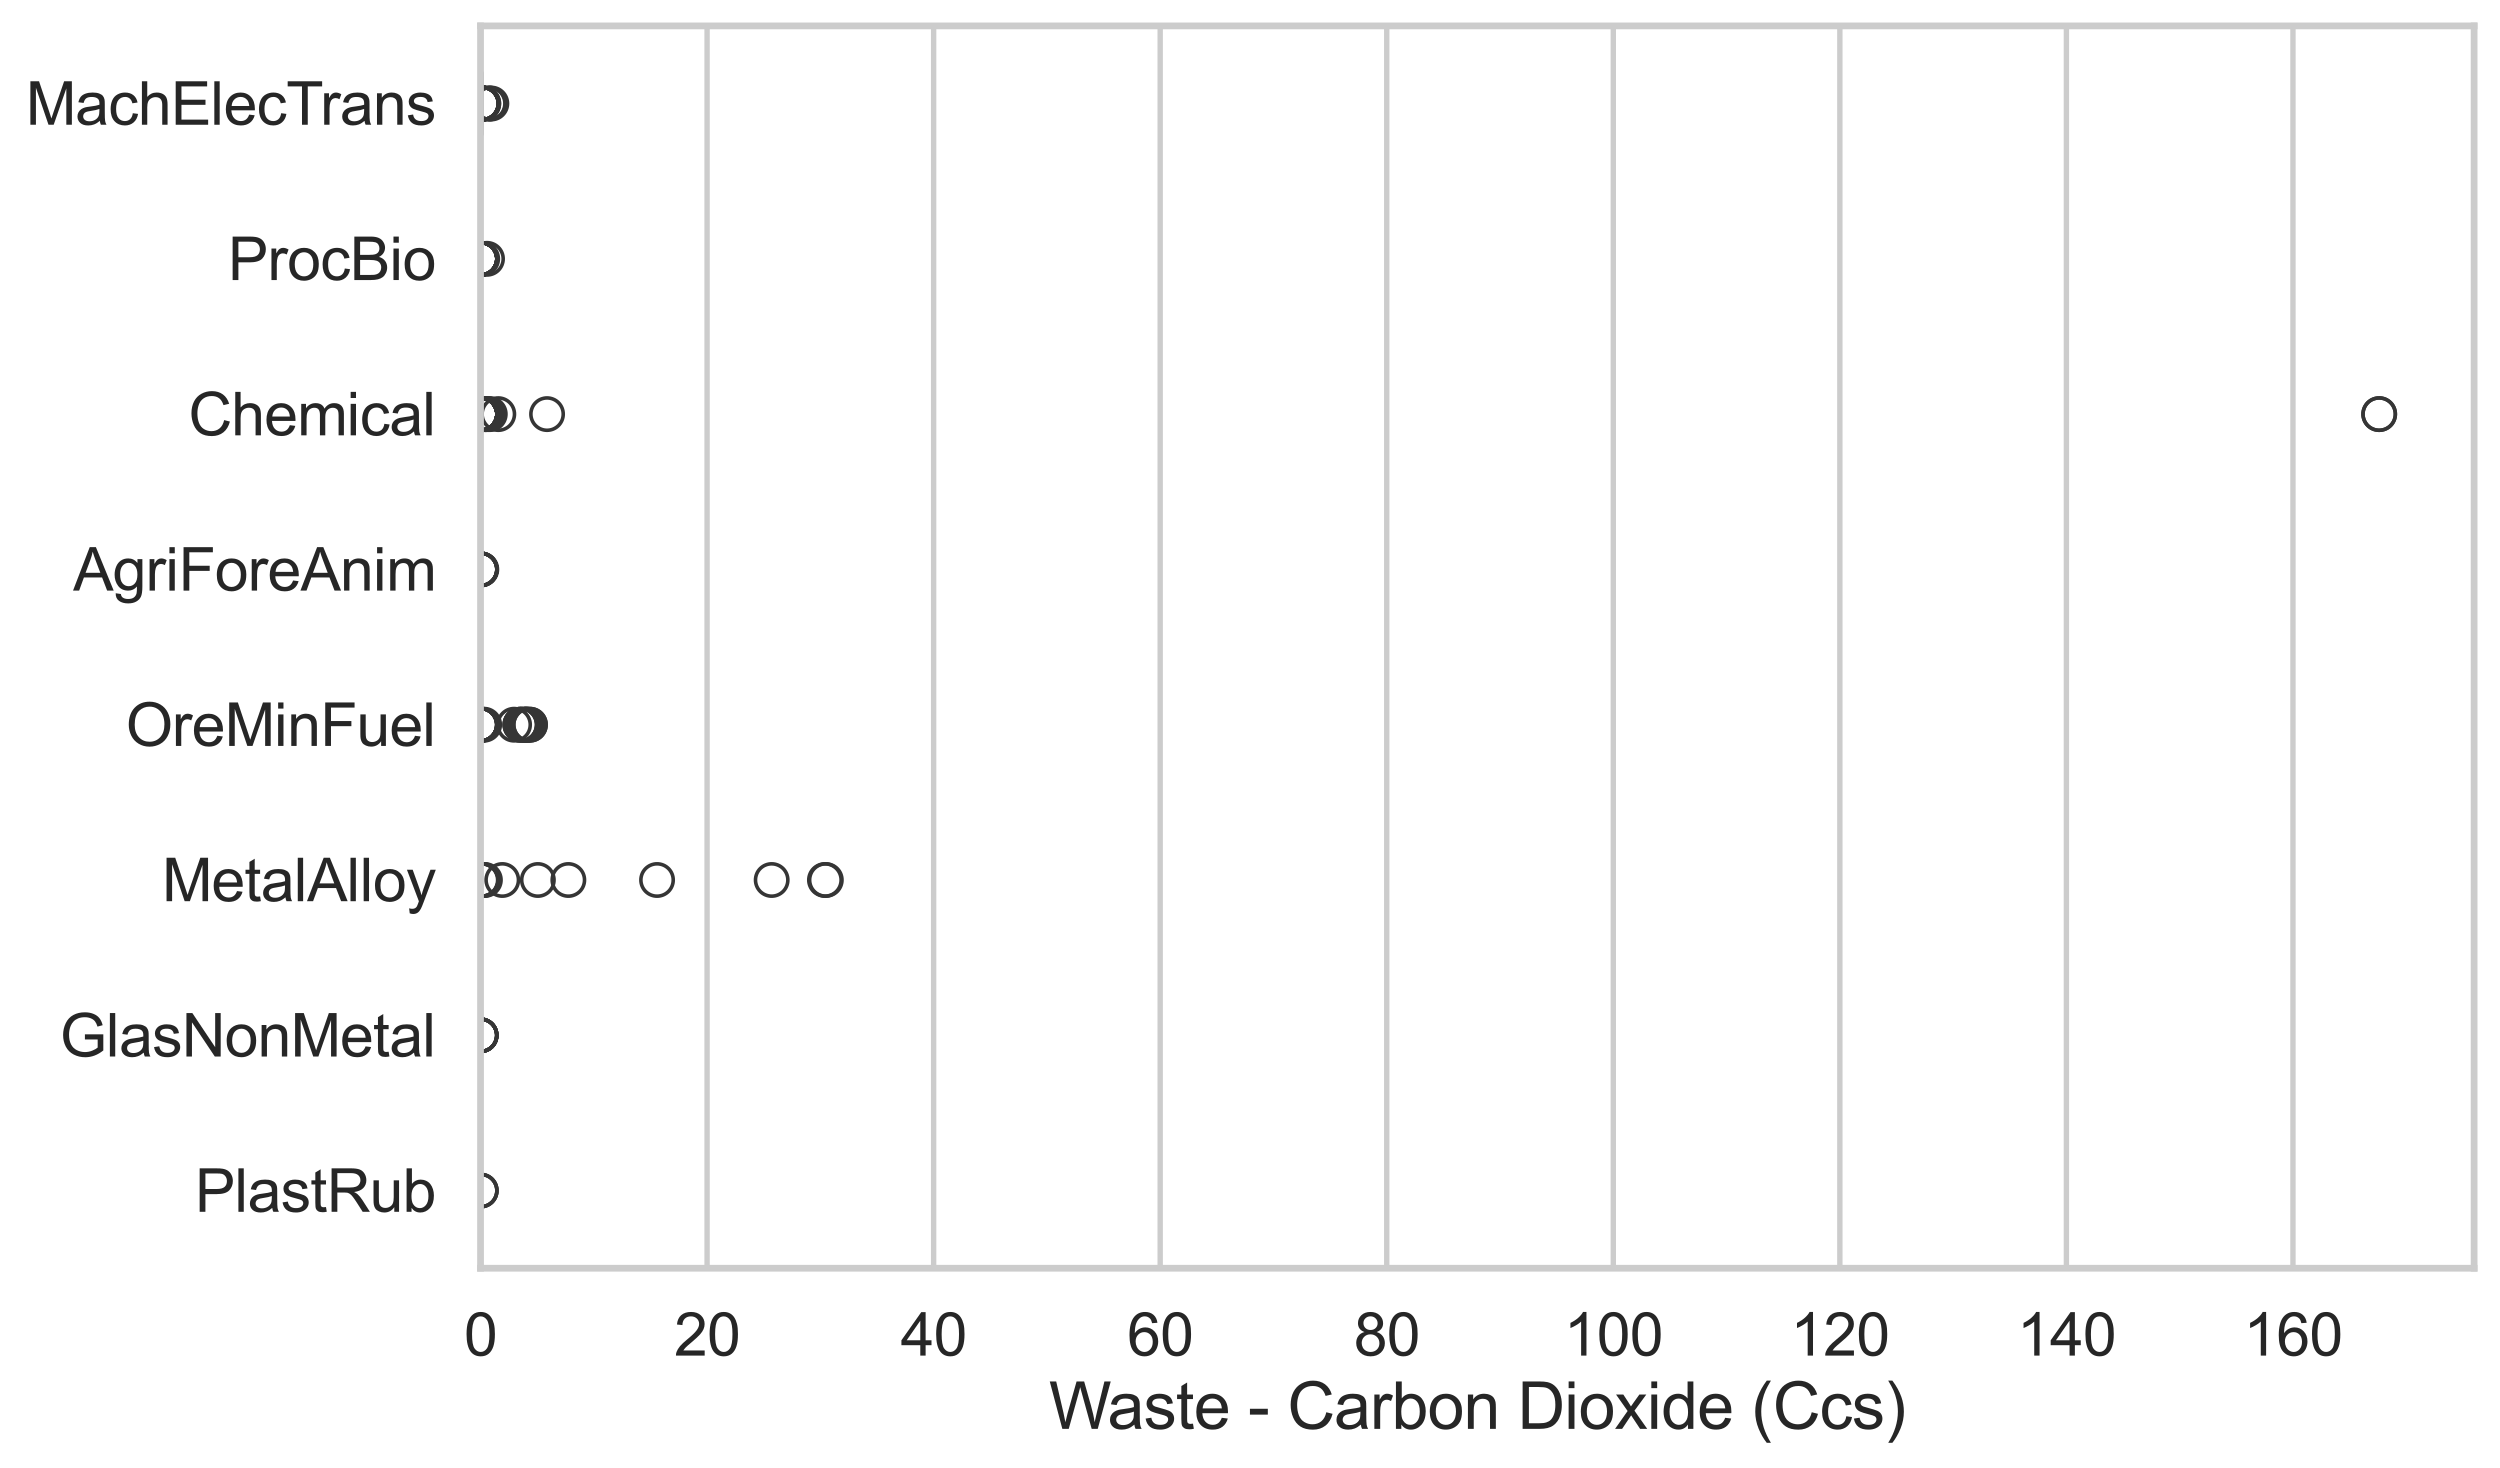 <?xml version="1.0" encoding="utf-8" standalone="no"?>
<!DOCTYPE svg PUBLIC "-//W3C//DTD SVG 1.1//EN"
  "http://www.w3.org/Graphics/SVG/1.1/DTD/svg11.dtd">
<svg xmlns:xlink="http://www.w3.org/1999/xlink" width="695.577pt" height="408.542pt" viewBox="0 0 695.577 408.542" xmlns="http://www.w3.org/2000/svg" version="1.1">
 <defs>
  <style type="text/css">*{stroke-linejoin: round; stroke-linecap: butt}</style>
 </defs>
 <g id="figure_1">
  <g id="patch_1">
   <path d="M 0 408.542 
L 695.577 408.542 
L 695.577 0 
L 0 0 
z
" style="fill: #ffffff"/>
  </g>
  <g id="axes_1">
   <g id="patch_2">
    <path d="M 133.697 352.86 
L 688.377 352.86 
L 688.377 7.2 
L 133.697 7.2 
z
" style="fill: #ffffff"/>
   </g>
   <g id="matplotlib.axis_1">
    <g id="xtick_1">
     <g id="line2d_1">
      <path d="M 133.697 352.86 
L 133.697 7.2 
" clip-path="url(#pda3975cb36)" style="fill: none; stroke: #cccccc; stroke-width: 1.5; stroke-linecap: round"/>
     </g>
     <g id="text_1">
      <!-- 0 -->
      <g style="fill: #262626" transform="translate(129.109 377.17) scale(0.165 -0.165)">
       <defs>
        <path id="ArialMT-30" d="M 266 2259 
Q 266 3072 433 3567 
Q 600 4063 929 4331 
Q 1259 4600 1759 4600 
Q 2128 4600 2406 4451 
Q 2684 4303 2865 4023 
Q 3047 3744 3150 3342 
Q 3253 2941 3253 2259 
Q 3253 1453 3087 958 
Q 2922 463 2592 192 
Q 2263 -78 1759 -78 
Q 1097 -78 719 397 
Q 266 969 266 2259 
z
M 844 2259 
Q 844 1131 1108 757 
Q 1372 384 1759 384 
Q 2147 384 2411 759 
Q 2675 1134 2675 2259 
Q 2675 3391 2411 3762 
Q 2147 4134 1753 4134 
Q 1366 4134 1134 3806 
Q 844 3388 844 2259 
z
" transform="scale(0.016)"/>
       </defs>
       <use xlink:href="#ArialMT-30"/>
      </g>
     </g>
    </g>
    <g id="xtick_2">
     <g id="line2d_2">
      <path d="M 196.731 352.86 
L 196.731 7.2 
" clip-path="url(#pda3975cb36)" style="fill: none; stroke: #cccccc; stroke-width: 1.5; stroke-linecap: round"/>
     </g>
     <g id="text_2">
      <!-- 20 -->
      <g style="fill: #262626" transform="translate(187.556 377.17) scale(0.165 -0.165)">
       <defs>
        <path id="ArialMT-32" d="M 3222 541 
L 3222 0 
L 194 0 
Q 188 203 259 391 
Q 375 700 629 1000 
Q 884 1300 1366 1694 
Q 2113 2306 2375 2664 
Q 2638 3022 2638 3341 
Q 2638 3675 2398 3904 
Q 2159 4134 1775 4134 
Q 1369 4134 1125 3890 
Q 881 3647 878 3216 
L 300 3275 
Q 359 3922 746 4261 
Q 1134 4600 1788 4600 
Q 2447 4600 2831 4234 
Q 3216 3869 3216 3328 
Q 3216 3053 3103 2787 
Q 2991 2522 2730 2228 
Q 2469 1934 1863 1422 
Q 1356 997 1212 845 
Q 1069 694 975 541 
L 3222 541 
z
" transform="scale(0.016)"/>
       </defs>
       <use xlink:href="#ArialMT-32"/>
       <use xlink:href="#ArialMT-30" transform="translate(55.615 0)"/>
      </g>
     </g>
    </g>
    <g id="xtick_3">
     <g id="line2d_3">
      <path d="M 259.766 352.86 
L 259.766 7.2 
" clip-path="url(#pda3975cb36)" style="fill: none; stroke: #cccccc; stroke-width: 1.5; stroke-linecap: round"/>
     </g>
     <g id="text_3">
      <!-- 40 -->
      <g style="fill: #262626" transform="translate(250.59 377.17) scale(0.165 -0.165)">
       <defs>
        <path id="ArialMT-34" d="M 2069 0 
L 2069 1097 
L 81 1097 
L 81 1613 
L 2172 4581 
L 2631 4581 
L 2631 1613 
L 3250 1613 
L 3250 1097 
L 2631 1097 
L 2631 0 
L 2069 0 
z
M 2069 1613 
L 2069 3678 
L 634 1613 
L 2069 1613 
z
" transform="scale(0.016)"/>
       </defs>
       <use xlink:href="#ArialMT-34"/>
       <use xlink:href="#ArialMT-30" transform="translate(55.615 0)"/>
      </g>
     </g>
    </g>
    <g id="xtick_4">
     <g id="line2d_4">
      <path d="M 322.8 352.86 
L 322.8 7.2 
" clip-path="url(#pda3975cb36)" style="fill: none; stroke: #cccccc; stroke-width: 1.5; stroke-linecap: round"/>
     </g>
     <g id="text_4">
      <!-- 60 -->
      <g style="fill: #262626" transform="translate(313.625 377.17) scale(0.165 -0.165)">
       <defs>
        <path id="ArialMT-36" d="M 3184 3459 
L 2625 3416 
Q 2550 3747 2413 3897 
Q 2184 4138 1850 4138 
Q 1581 4138 1378 3988 
Q 1113 3794 959 3422 
Q 806 3050 800 2363 
Q 1003 2672 1297 2822 
Q 1591 2972 1913 2972 
Q 2475 2972 2870 2558 
Q 3266 2144 3266 1488 
Q 3266 1056 3080 686 
Q 2894 316 2569 119 
Q 2244 -78 1831 -78 
Q 1128 -78 684 439 
Q 241 956 241 2144 
Q 241 3472 731 4075 
Q 1159 4600 1884 4600 
Q 2425 4600 2770 4297 
Q 3116 3994 3184 3459 
z
M 888 1484 
Q 888 1194 1011 928 
Q 1134 663 1356 523 
Q 1578 384 1822 384 
Q 2178 384 2434 671 
Q 2691 959 2691 1453 
Q 2691 1928 2437 2201 
Q 2184 2475 1800 2475 
Q 1419 2475 1153 2201 
Q 888 1928 888 1484 
z
" transform="scale(0.016)"/>
       </defs>
       <use xlink:href="#ArialMT-36"/>
       <use xlink:href="#ArialMT-30" transform="translate(55.615 0)"/>
      </g>
     </g>
    </g>
    <g id="xtick_5">
     <g id="line2d_5">
      <path d="M 385.834 352.86 
L 385.834 7.2 
" clip-path="url(#pda3975cb36)" style="fill: none; stroke: #cccccc; stroke-width: 1.5; stroke-linecap: round"/>
     </g>
     <g id="text_5">
      <!-- 80 -->
      <g style="fill: #262626" transform="translate(376.659 377.17) scale(0.165 -0.165)">
       <defs>
        <path id="ArialMT-38" d="M 1131 2484 
Q 781 2613 612 2850 
Q 444 3088 444 3419 
Q 444 3919 803 4259 
Q 1163 4600 1759 4600 
Q 2359 4600 2725 4251 
Q 3091 3903 3091 3403 
Q 3091 3084 2923 2848 
Q 2756 2613 2416 2484 
Q 2838 2347 3058 2040 
Q 3278 1734 3278 1309 
Q 3278 722 2862 322 
Q 2447 -78 1769 -78 
Q 1091 -78 675 323 
Q 259 725 259 1325 
Q 259 1772 486 2073 
Q 713 2375 1131 2484 
z
M 1019 3438 
Q 1019 3113 1228 2906 
Q 1438 2700 1772 2700 
Q 2097 2700 2305 2904 
Q 2513 3109 2513 3406 
Q 2513 3716 2298 3927 
Q 2084 4138 1766 4138 
Q 1444 4138 1231 3931 
Q 1019 3725 1019 3438 
z
M 838 1322 
Q 838 1081 952 856 
Q 1066 631 1291 507 
Q 1516 384 1775 384 
Q 2178 384 2440 643 
Q 2703 903 2703 1303 
Q 2703 1709 2433 1975 
Q 2163 2241 1756 2241 
Q 1359 2241 1098 1978 
Q 838 1716 838 1322 
z
" transform="scale(0.016)"/>
       </defs>
       <use xlink:href="#ArialMT-38"/>
       <use xlink:href="#ArialMT-30" transform="translate(55.615 0)"/>
      </g>
     </g>
    </g>
    <g id="xtick_6">
     <g id="line2d_6">
      <path d="M 448.869 352.86 
L 448.869 7.2 
" clip-path="url(#pda3975cb36)" style="fill: none; stroke: #cccccc; stroke-width: 1.5; stroke-linecap: round"/>
     </g>
     <g id="text_6">
      <!-- 100 -->
      <g style="fill: #262626" transform="translate(435.105 377.17) scale(0.165 -0.165)">
       <defs>
        <path id="ArialMT-31" d="M 2384 0 
L 1822 0 
L 1822 3584 
Q 1619 3391 1289 3197 
Q 959 3003 697 2906 
L 697 3450 
Q 1169 3672 1522 3987 
Q 1875 4303 2022 4600 
L 2384 4600 
L 2384 0 
z
" transform="scale(0.016)"/>
       </defs>
       <use xlink:href="#ArialMT-31"/>
       <use xlink:href="#ArialMT-30" transform="translate(55.615 0)"/>
       <use xlink:href="#ArialMT-30" transform="translate(111.23 0)"/>
      </g>
     </g>
    </g>
    <g id="xtick_7">
     <g id="line2d_7">
      <path d="M 511.903 352.86 
L 511.903 7.2 
" clip-path="url(#pda3975cb36)" style="fill: none; stroke: #cccccc; stroke-width: 1.5; stroke-linecap: round"/>
     </g>
     <g id="text_7">
      <!-- 120 -->
      <g style="fill: #262626" transform="translate(498.14 377.17) scale(0.165 -0.165)">
       <use xlink:href="#ArialMT-31"/>
       <use xlink:href="#ArialMT-32" transform="translate(55.615 0)"/>
       <use xlink:href="#ArialMT-30" transform="translate(111.23 0)"/>
      </g>
     </g>
    </g>
    <g id="xtick_8">
     <g id="line2d_8">
      <path d="M 574.938 352.86 
L 574.938 7.2 
" clip-path="url(#pda3975cb36)" style="fill: none; stroke: #cccccc; stroke-width: 1.5; stroke-linecap: round"/>
     </g>
     <g id="text_8">
      <!-- 140 -->
      <g style="fill: #262626" transform="translate(561.174 377.17) scale(0.165 -0.165)">
       <use xlink:href="#ArialMT-31"/>
       <use xlink:href="#ArialMT-34" transform="translate(55.615 0)"/>
       <use xlink:href="#ArialMT-30" transform="translate(111.23 0)"/>
      </g>
     </g>
    </g>
    <g id="xtick_9">
     <g id="line2d_9">
      <path d="M 637.972 352.86 
L 637.972 7.2 
" clip-path="url(#pda3975cb36)" style="fill: none; stroke: #cccccc; stroke-width: 1.5; stroke-linecap: round"/>
     </g>
     <g id="text_9">
      <!-- 160 -->
      <g style="fill: #262626" transform="translate(624.209 377.17) scale(0.165 -0.165)">
       <use xlink:href="#ArialMT-31"/>
       <use xlink:href="#ArialMT-36" transform="translate(55.615 0)"/>
       <use xlink:href="#ArialMT-30" transform="translate(111.23 0)"/>
      </g>
     </g>
    </g>
    <g id="text_10">
     <!-- Waste - Carbon Dioxide (Ccs) -->
     <g style="fill: #262626" transform="translate(291.849 397.553) scale(0.18 -0.18)">
      <defs>
       <path id="ArialMT-57" d="M 1294 0 
L 78 4581 
L 700 4581 
L 1397 1578 
Q 1509 1106 1591 641 
Q 1766 1375 1797 1488 
L 2669 4581 
L 3400 4581 
L 4056 2263 
Q 4303 1400 4413 641 
Q 4500 1075 4641 1638 
L 5359 4581 
L 5969 4581 
L 4713 0 
L 4128 0 
L 3163 3491 
Q 3041 3928 3019 4028 
Q 2947 3713 2884 3491 
L 1913 0 
L 1294 0 
z
" transform="scale(0.016)"/>
       <path id="ArialMT-61" d="M 2588 409 
Q 2275 144 1986 34 
Q 1697 -75 1366 -75 
Q 819 -75 525 192 
Q 231 459 231 875 
Q 231 1119 342 1320 
Q 453 1522 633 1644 
Q 813 1766 1038 1828 
Q 1203 1872 1538 1913 
Q 2219 1994 2541 2106 
Q 2544 2222 2544 2253 
Q 2544 2597 2384 2738 
Q 2169 2928 1744 2928 
Q 1347 2928 1158 2789 
Q 969 2650 878 2297 
L 328 2372 
Q 403 2725 575 2942 
Q 747 3159 1072 3276 
Q 1397 3394 1825 3394 
Q 2250 3394 2515 3294 
Q 2781 3194 2906 3042 
Q 3031 2891 3081 2659 
Q 3109 2516 3109 2141 
L 3109 1391 
Q 3109 606 3145 398 
Q 3181 191 3288 0 
L 2700 0 
Q 2613 175 2588 409 
z
M 2541 1666 
Q 2234 1541 1622 1453 
Q 1275 1403 1131 1340 
Q 988 1278 909 1158 
Q 831 1038 831 891 
Q 831 666 1001 516 
Q 1172 366 1500 366 
Q 1825 366 2078 508 
Q 2331 650 2450 897 
Q 2541 1088 2541 1459 
L 2541 1666 
z
" transform="scale(0.016)"/>
       <path id="ArialMT-73" d="M 197 991 
L 753 1078 
Q 800 744 1014 566 
Q 1228 388 1613 388 
Q 2000 388 2187 545 
Q 2375 703 2375 916 
Q 2375 1106 2209 1216 
Q 2094 1291 1634 1406 
Q 1016 1563 777 1677 
Q 538 1791 414 1992 
Q 291 2194 291 2438 
Q 291 2659 392 2848 
Q 494 3038 669 3163 
Q 800 3259 1026 3326 
Q 1253 3394 1513 3394 
Q 1903 3394 2198 3281 
Q 2494 3169 2634 2976 
Q 2775 2784 2828 2463 
L 2278 2388 
Q 2241 2644 2061 2787 
Q 1881 2931 1553 2931 
Q 1166 2931 1000 2803 
Q 834 2675 834 2503 
Q 834 2394 903 2306 
Q 972 2216 1119 2156 
Q 1203 2125 1616 2013 
Q 2213 1853 2448 1751 
Q 2684 1650 2818 1456 
Q 2953 1263 2953 975 
Q 2953 694 2789 445 
Q 2625 197 2315 61 
Q 2006 -75 1616 -75 
Q 969 -75 630 194 
Q 291 463 197 991 
z
" transform="scale(0.016)"/>
       <path id="ArialMT-74" d="M 1650 503 
L 1731 6 
Q 1494 -44 1306 -44 
Q 1000 -44 831 53 
Q 663 150 594 308 
Q 525 466 525 972 
L 525 2881 
L 113 2881 
L 113 3319 
L 525 3319 
L 525 4141 
L 1084 4478 
L 1084 3319 
L 1650 3319 
L 1650 2881 
L 1084 2881 
L 1084 941 
Q 1084 700 1114 631 
Q 1144 563 1211 522 
Q 1278 481 1403 481 
Q 1497 481 1650 503 
z
" transform="scale(0.016)"/>
       <path id="ArialMT-65" d="M 2694 1069 
L 3275 997 
Q 3138 488 2766 206 
Q 2394 -75 1816 -75 
Q 1088 -75 661 373 
Q 234 822 234 1631 
Q 234 2469 665 2931 
Q 1097 3394 1784 3394 
Q 2450 3394 2872 2941 
Q 3294 2488 3294 1666 
Q 3294 1616 3291 1516 
L 816 1516 
Q 847 969 1125 678 
Q 1403 388 1819 388 
Q 2128 388 2347 550 
Q 2566 713 2694 1069 
z
M 847 1978 
L 2700 1978 
Q 2663 2397 2488 2606 
Q 2219 2931 1791 2931 
Q 1403 2931 1139 2672 
Q 875 2413 847 1978 
z
" transform="scale(0.016)"/>
       <path id="ArialMT-20" transform="scale(0.016)"/>
       <path id="ArialMT-2d" d="M 203 1375 
L 203 1941 
L 1931 1941 
L 1931 1375 
L 203 1375 
z
" transform="scale(0.016)"/>
       <path id="ArialMT-43" d="M 3763 1606 
L 4369 1453 
Q 4178 706 3683 314 
Q 3188 -78 2472 -78 
Q 1731 -78 1267 223 
Q 803 525 561 1097 
Q 319 1669 319 2325 
Q 319 3041 592 3573 
Q 866 4106 1370 4382 
Q 1875 4659 2481 4659 
Q 3169 4659 3637 4309 
Q 4106 3959 4291 3325 
L 3694 3184 
Q 3534 3684 3231 3912 
Q 2928 4141 2469 4141 
Q 1941 4141 1586 3887 
Q 1231 3634 1087 3207 
Q 944 2781 944 2328 
Q 944 1744 1114 1308 
Q 1284 872 1643 656 
Q 2003 441 2422 441 
Q 2931 441 3284 734 
Q 3638 1028 3763 1606 
z
" transform="scale(0.016)"/>
       <path id="ArialMT-72" d="M 416 0 
L 416 3319 
L 922 3319 
L 922 2816 
Q 1116 3169 1280 3281 
Q 1444 3394 1641 3394 
Q 1925 3394 2219 3213 
L 2025 2691 
Q 1819 2813 1613 2813 
Q 1428 2813 1281 2702 
Q 1134 2591 1072 2394 
Q 978 2094 978 1738 
L 978 0 
L 416 0 
z
" transform="scale(0.016)"/>
       <path id="ArialMT-62" d="M 941 0 
L 419 0 
L 419 4581 
L 981 4581 
L 981 2947 
Q 1338 3394 1891 3394 
Q 2197 3394 2470 3270 
Q 2744 3147 2920 2923 
Q 3097 2700 3197 2384 
Q 3297 2069 3297 1709 
Q 3297 856 2875 390 
Q 2453 -75 1863 -75 
Q 1275 -75 941 416 
L 941 0 
z
M 934 1684 
Q 934 1088 1097 822 
Q 1363 388 1816 388 
Q 2184 388 2453 708 
Q 2722 1028 2722 1663 
Q 2722 2313 2464 2622 
Q 2206 2931 1841 2931 
Q 1472 2931 1203 2611 
Q 934 2291 934 1684 
z
" transform="scale(0.016)"/>
       <path id="ArialMT-6f" d="M 213 1659 
Q 213 2581 725 3025 
Q 1153 3394 1769 3394 
Q 2453 3394 2887 2945 
Q 3322 2497 3322 1706 
Q 3322 1066 3130 698 
Q 2938 331 2570 128 
Q 2203 -75 1769 -75 
Q 1072 -75 642 372 
Q 213 819 213 1659 
z
M 791 1659 
Q 791 1022 1069 705 
Q 1347 388 1769 388 
Q 2188 388 2466 706 
Q 2744 1025 2744 1678 
Q 2744 2294 2464 2611 
Q 2184 2928 1769 2928 
Q 1347 2928 1069 2612 
Q 791 2297 791 1659 
z
" transform="scale(0.016)"/>
       <path id="ArialMT-6e" d="M 422 0 
L 422 3319 
L 928 3319 
L 928 2847 
Q 1294 3394 1984 3394 
Q 2284 3394 2536 3286 
Q 2788 3178 2913 3003 
Q 3038 2828 3088 2588 
Q 3119 2431 3119 2041 
L 3119 0 
L 2556 0 
L 2556 2019 
Q 2556 2363 2490 2533 
Q 2425 2703 2258 2804 
Q 2091 2906 1866 2906 
Q 1506 2906 1245 2678 
Q 984 2450 984 1813 
L 984 0 
L 422 0 
z
" transform="scale(0.016)"/>
       <path id="ArialMT-44" d="M 494 0 
L 494 4581 
L 2072 4581 
Q 2606 4581 2888 4516 
Q 3281 4425 3559 4188 
Q 3922 3881 4101 3404 
Q 4281 2928 4281 2316 
Q 4281 1794 4159 1391 
Q 4038 988 3847 723 
Q 3656 459 3429 307 
Q 3203 156 2883 78 
Q 2563 0 2147 0 
L 494 0 
z
M 1100 541 
L 2078 541 
Q 2531 541 2789 625 
Q 3047 709 3200 863 
Q 3416 1078 3536 1442 
Q 3656 1806 3656 2325 
Q 3656 3044 3420 3430 
Q 3184 3816 2847 3947 
Q 2603 4041 2063 4041 
L 1100 4041 
L 1100 541 
z
" transform="scale(0.016)"/>
       <path id="ArialMT-69" d="M 425 3934 
L 425 4581 
L 988 4581 
L 988 3934 
L 425 3934 
z
M 425 0 
L 425 3319 
L 988 3319 
L 988 0 
L 425 0 
z
" transform="scale(0.016)"/>
       <path id="ArialMT-78" d="M 47 0 
L 1259 1725 
L 138 3319 
L 841 3319 
L 1350 2541 
Q 1494 2319 1581 2169 
Q 1719 2375 1834 2534 
L 2394 3319 
L 3066 3319 
L 1919 1756 
L 3153 0 
L 2463 0 
L 1781 1031 
L 1600 1309 
L 728 0 
L 47 0 
z
" transform="scale(0.016)"/>
       <path id="ArialMT-64" d="M 2575 0 
L 2575 419 
Q 2259 -75 1647 -75 
Q 1250 -75 917 144 
Q 584 363 401 755 
Q 219 1147 219 1656 
Q 219 2153 384 2558 
Q 550 2963 881 3178 
Q 1213 3394 1622 3394 
Q 1922 3394 2156 3267 
Q 2391 3141 2538 2938 
L 2538 4581 
L 3097 4581 
L 3097 0 
L 2575 0 
z
M 797 1656 
Q 797 1019 1065 703 
Q 1334 388 1700 388 
Q 2069 388 2326 689 
Q 2584 991 2584 1609 
Q 2584 2291 2321 2609 
Q 2059 2928 1675 2928 
Q 1300 2928 1048 2622 
Q 797 2316 797 1656 
z
" transform="scale(0.016)"/>
       <path id="ArialMT-28" d="M 1497 -1347 
Q 1031 -759 709 28 
Q 388 816 388 1659 
Q 388 2403 628 3084 
Q 909 3875 1497 4659 
L 1900 4659 
Q 1522 4009 1400 3731 
Q 1209 3300 1100 2831 
Q 966 2247 966 1656 
Q 966 153 1900 -1347 
L 1497 -1347 
z
" transform="scale(0.016)"/>
       <path id="ArialMT-63" d="M 2588 1216 
L 3141 1144 
Q 3050 572 2676 248 
Q 2303 -75 1759 -75 
Q 1078 -75 664 370 
Q 250 816 250 1647 
Q 250 2184 428 2587 
Q 606 2991 970 3192 
Q 1334 3394 1763 3394 
Q 2303 3394 2647 3120 
Q 2991 2847 3088 2344 
L 2541 2259 
Q 2463 2594 2264 2762 
Q 2066 2931 1784 2931 
Q 1359 2931 1093 2626 
Q 828 2322 828 1663 
Q 828 994 1084 691 
Q 1341 388 1753 388 
Q 2084 388 2306 591 
Q 2528 794 2588 1216 
z
" transform="scale(0.016)"/>
       <path id="ArialMT-29" d="M 791 -1347 
L 388 -1347 
Q 1322 153 1322 1656 
Q 1322 2244 1188 2822 
Q 1081 3291 891 3722 
Q 769 4003 388 4659 
L 791 4659 
Q 1378 3875 1659 3084 
Q 1900 2403 1900 1659 
Q 1900 816 1576 28 
Q 1253 -759 791 -1347 
z
" transform="scale(0.016)"/>
      </defs>
      <use xlink:href="#ArialMT-57"/>
      <use xlink:href="#ArialMT-61" transform="translate(90.635 0)"/>
      <use xlink:href="#ArialMT-73" transform="translate(146.25 0)"/>
      <use xlink:href="#ArialMT-74" transform="translate(196.25 0)"/>
      <use xlink:href="#ArialMT-65" transform="translate(224.033 0)"/>
      <use xlink:href="#ArialMT-20" transform="translate(279.648 0)"/>
      <use xlink:href="#ArialMT-2d" transform="translate(307.432 0)"/>
      <use xlink:href="#ArialMT-20" transform="translate(340.732 0)"/>
      <use xlink:href="#ArialMT-43" transform="translate(368.516 0)"/>
      <use xlink:href="#ArialMT-61" transform="translate(440.732 0)"/>
      <use xlink:href="#ArialMT-72" transform="translate(496.348 0)"/>
      <use xlink:href="#ArialMT-62" transform="translate(529.648 0)"/>
      <use xlink:href="#ArialMT-6f" transform="translate(585.264 0)"/>
      <use xlink:href="#ArialMT-6e" transform="translate(640.879 0)"/>
      <use xlink:href="#ArialMT-20" transform="translate(696.494 0)"/>
      <use xlink:href="#ArialMT-44" transform="translate(724.277 0)"/>
      <use xlink:href="#ArialMT-69" transform="translate(796.494 0)"/>
      <use xlink:href="#ArialMT-6f" transform="translate(818.711 0)"/>
      <use xlink:href="#ArialMT-78" transform="translate(874.326 0)"/>
      <use xlink:href="#ArialMT-69" transform="translate(924.326 0)"/>
      <use xlink:href="#ArialMT-64" transform="translate(946.543 0)"/>
      <use xlink:href="#ArialMT-65" transform="translate(1002.158 0)"/>
      <use xlink:href="#ArialMT-20" transform="translate(1057.773 0)"/>
      <use xlink:href="#ArialMT-28" transform="translate(1085.557 0)"/>
      <use xlink:href="#ArialMT-43" transform="translate(1118.857 0)"/>
      <use xlink:href="#ArialMT-63" transform="translate(1191.074 0)"/>
      <use xlink:href="#ArialMT-73" transform="translate(1241.074 0)"/>
      <use xlink:href="#ArialMT-29" transform="translate(1291.074 0)"/>
     </g>
    </g>
   </g>
   <g id="matplotlib.axis_2">
    <g id="ytick_1">
     <g id="text_11">
      <!-- MachElecTrans -->
      <g style="fill: #262626" transform="translate(7.2 34.709) scale(0.165 -0.165)">
       <defs>
        <path id="ArialMT-4d" d="M 475 0 
L 475 4581 
L 1388 4581 
L 2472 1338 
Q 2622 884 2691 659 
Q 2769 909 2934 1394 
L 4031 4581 
L 4847 4581 
L 4847 0 
L 4263 0 
L 4263 3834 
L 2931 0 
L 2384 0 
L 1059 3900 
L 1059 0 
L 475 0 
z
" transform="scale(0.016)"/>
        <path id="ArialMT-68" d="M 422 0 
L 422 4581 
L 984 4581 
L 984 2938 
Q 1378 3394 1978 3394 
Q 2347 3394 2619 3248 
Q 2891 3103 3008 2847 
Q 3125 2591 3125 2103 
L 3125 0 
L 2563 0 
L 2563 2103 
Q 2563 2525 2380 2717 
Q 2197 2909 1863 2909 
Q 1613 2909 1392 2779 
Q 1172 2650 1078 2428 
Q 984 2206 984 1816 
L 984 0 
L 422 0 
z
" transform="scale(0.016)"/>
        <path id="ArialMT-45" d="M 506 0 
L 506 4581 
L 3819 4581 
L 3819 4041 
L 1113 4041 
L 1113 2638 
L 3647 2638 
L 3647 2100 
L 1113 2100 
L 1113 541 
L 3925 541 
L 3925 0 
L 506 0 
z
" transform="scale(0.016)"/>
        <path id="ArialMT-6c" d="M 409 0 
L 409 4581 
L 972 4581 
L 972 0 
L 409 0 
z
" transform="scale(0.016)"/>
        <path id="ArialMT-54" d="M 1659 0 
L 1659 4041 
L 150 4041 
L 150 4581 
L 3781 4581 
L 3781 4041 
L 2266 4041 
L 2266 0 
L 1659 0 
z
" transform="scale(0.016)"/>
       </defs>
       <use xlink:href="#ArialMT-4d"/>
       <use xlink:href="#ArialMT-61" transform="translate(83.301 0)"/>
       <use xlink:href="#ArialMT-63" transform="translate(138.916 0)"/>
       <use xlink:href="#ArialMT-68" transform="translate(188.916 0)"/>
       <use xlink:href="#ArialMT-45" transform="translate(244.531 0)"/>
       <use xlink:href="#ArialMT-6c" transform="translate(311.23 0)"/>
       <use xlink:href="#ArialMT-65" transform="translate(333.447 0)"/>
       <use xlink:href="#ArialMT-63" transform="translate(389.062 0)"/>
       <use xlink:href="#ArialMT-54" transform="translate(439.062 0)"/>
       <use xlink:href="#ArialMT-72" transform="translate(496.396 0)"/>
       <use xlink:href="#ArialMT-61" transform="translate(529.697 0)"/>
       <use xlink:href="#ArialMT-6e" transform="translate(585.312 0)"/>
       <use xlink:href="#ArialMT-73" transform="translate(640.928 0)"/>
      </g>
     </g>
    </g>
    <g id="ytick_2">
     <g id="text_12">
      <!-- ProcBio -->
      <g style="fill: #262626" transform="translate(63.424 77.916) scale(0.165 -0.165)">
       <defs>
        <path id="ArialMT-50" d="M 494 0 
L 494 4581 
L 2222 4581 
Q 2678 4581 2919 4538 
Q 3256 4481 3484 4323 
Q 3713 4166 3852 3881 
Q 3991 3597 3991 3256 
Q 3991 2672 3619 2267 
Q 3247 1863 2275 1863 
L 1100 1863 
L 1100 0 
L 494 0 
z
M 1100 2403 
L 2284 2403 
Q 2872 2403 3119 2622 
Q 3366 2841 3366 3238 
Q 3366 3525 3220 3729 
Q 3075 3934 2838 4000 
Q 2684 4041 2272 4041 
L 1100 4041 
L 1100 2403 
z
" transform="scale(0.016)"/>
        <path id="ArialMT-42" d="M 469 0 
L 469 4581 
L 2188 4581 
Q 2713 4581 3030 4442 
Q 3347 4303 3526 4014 
Q 3706 3725 3706 3409 
Q 3706 3116 3547 2856 
Q 3388 2597 3066 2438 
Q 3481 2316 3704 2022 
Q 3928 1728 3928 1328 
Q 3928 1006 3792 729 
Q 3656 453 3456 303 
Q 3256 153 2954 76 
Q 2653 0 2216 0 
L 469 0 
z
M 1075 2656 
L 2066 2656 
Q 2469 2656 2644 2709 
Q 2875 2778 2992 2937 
Q 3109 3097 3109 3338 
Q 3109 3566 3000 3739 
Q 2891 3913 2687 3977 
Q 2484 4041 1991 4041 
L 1075 4041 
L 1075 2656 
z
M 1075 541 
L 2216 541 
Q 2509 541 2628 563 
Q 2838 600 2978 687 
Q 3119 775 3209 942 
Q 3300 1109 3300 1328 
Q 3300 1584 3169 1773 
Q 3038 1963 2805 2039 
Q 2572 2116 2134 2116 
L 1075 2116 
L 1075 541 
z
" transform="scale(0.016)"/>
       </defs>
       <use xlink:href="#ArialMT-50"/>
       <use xlink:href="#ArialMT-72" transform="translate(66.699 0)"/>
       <use xlink:href="#ArialMT-6f" transform="translate(100 0)"/>
       <use xlink:href="#ArialMT-63" transform="translate(155.615 0)"/>
       <use xlink:href="#ArialMT-42" transform="translate(205.615 0)"/>
       <use xlink:href="#ArialMT-69" transform="translate(272.314 0)"/>
       <use xlink:href="#ArialMT-6f" transform="translate(294.531 0)"/>
      </g>
     </g>
    </g>
    <g id="ytick_3">
     <g id="text_13">
      <!-- Chemical -->
      <g style="fill: #262626" transform="translate(52.428 121.124) scale(0.165 -0.165)">
       <defs>
        <path id="ArialMT-6d" d="M 422 0 
L 422 3319 
L 925 3319 
L 925 2853 
Q 1081 3097 1340 3245 
Q 1600 3394 1931 3394 
Q 2300 3394 2536 3241 
Q 2772 3088 2869 2813 
Q 3263 3394 3894 3394 
Q 4388 3394 4653 3120 
Q 4919 2847 4919 2278 
L 4919 0 
L 4359 0 
L 4359 2091 
Q 4359 2428 4304 2576 
Q 4250 2725 4106 2815 
Q 3963 2906 3769 2906 
Q 3419 2906 3187 2673 
Q 2956 2441 2956 1928 
L 2956 0 
L 2394 0 
L 2394 2156 
Q 2394 2531 2256 2718 
Q 2119 2906 1806 2906 
Q 1569 2906 1367 2781 
Q 1166 2656 1075 2415 
Q 984 2175 984 1722 
L 984 0 
L 422 0 
z
" transform="scale(0.016)"/>
       </defs>
       <use xlink:href="#ArialMT-43"/>
       <use xlink:href="#ArialMT-68" transform="translate(72.217 0)"/>
       <use xlink:href="#ArialMT-65" transform="translate(127.832 0)"/>
       <use xlink:href="#ArialMT-6d" transform="translate(183.447 0)"/>
       <use xlink:href="#ArialMT-69" transform="translate(266.748 0)"/>
       <use xlink:href="#ArialMT-63" transform="translate(288.965 0)"/>
       <use xlink:href="#ArialMT-61" transform="translate(338.965 0)"/>
       <use xlink:href="#ArialMT-6c" transform="translate(394.58 0)"/>
      </g>
     </g>
    </g>
    <g id="ytick_4">
     <g id="text_14">
      <!-- AgriForeAnim -->
      <g style="fill: #262626" transform="translate(20.341 164.331) scale(0.165 -0.165)">
       <defs>
        <path id="ArialMT-41" d="M -9 0 
L 1750 4581 
L 2403 4581 
L 4278 0 
L 3588 0 
L 3053 1388 
L 1138 1388 
L 634 0 
L -9 0 
z
M 1313 1881 
L 2866 1881 
L 2388 3150 
Q 2169 3728 2063 4100 
Q 1975 3659 1816 3225 
L 1313 1881 
z
" transform="scale(0.016)"/>
        <path id="ArialMT-67" d="M 319 -275 
L 866 -356 
Q 900 -609 1056 -725 
Q 1266 -881 1628 -881 
Q 2019 -881 2231 -725 
Q 2444 -569 2519 -288 
Q 2563 -116 2559 434 
Q 2191 0 1641 0 
Q 956 0 581 494 
Q 206 988 206 1678 
Q 206 2153 378 2554 
Q 550 2956 876 3175 
Q 1203 3394 1644 3394 
Q 2231 3394 2613 2919 
L 2613 3319 
L 3131 3319 
L 3131 450 
Q 3131 -325 2973 -648 
Q 2816 -972 2473 -1159 
Q 2131 -1347 1631 -1347 
Q 1038 -1347 672 -1080 
Q 306 -813 319 -275 
z
M 784 1719 
Q 784 1066 1043 766 
Q 1303 466 1694 466 
Q 2081 466 2343 764 
Q 2606 1063 2606 1700 
Q 2606 2309 2336 2618 
Q 2066 2928 1684 2928 
Q 1309 2928 1046 2623 
Q 784 2319 784 1719 
z
" transform="scale(0.016)"/>
        <path id="ArialMT-46" d="M 525 0 
L 525 4581 
L 3616 4581 
L 3616 4041 
L 1131 4041 
L 1131 2622 
L 3281 2622 
L 3281 2081 
L 1131 2081 
L 1131 0 
L 525 0 
z
" transform="scale(0.016)"/>
       </defs>
       <use xlink:href="#ArialMT-41"/>
       <use xlink:href="#ArialMT-67" transform="translate(66.699 0)"/>
       <use xlink:href="#ArialMT-72" transform="translate(122.314 0)"/>
       <use xlink:href="#ArialMT-69" transform="translate(155.615 0)"/>
       <use xlink:href="#ArialMT-46" transform="translate(177.832 0)"/>
       <use xlink:href="#ArialMT-6f" transform="translate(238.916 0)"/>
       <use xlink:href="#ArialMT-72" transform="translate(294.531 0)"/>
       <use xlink:href="#ArialMT-65" transform="translate(327.832 0)"/>
       <use xlink:href="#ArialMT-41" transform="translate(383.447 0)"/>
       <use xlink:href="#ArialMT-6e" transform="translate(450.146 0)"/>
       <use xlink:href="#ArialMT-69" transform="translate(505.762 0)"/>
       <use xlink:href="#ArialMT-6d" transform="translate(527.979 0)"/>
      </g>
     </g>
    </g>
    <g id="ytick_5">
     <g id="text_15">
      <!-- OreMinFuel -->
      <g style="fill: #262626" transform="translate(35.013 207.539) scale(0.165 -0.165)">
       <defs>
        <path id="ArialMT-4f" d="M 309 2231 
Q 309 3372 921 4017 
Q 1534 4663 2503 4663 
Q 3138 4663 3647 4359 
Q 4156 4056 4423 3514 
Q 4691 2972 4691 2284 
Q 4691 1588 4409 1038 
Q 4128 488 3612 205 
Q 3097 -78 2500 -78 
Q 1853 -78 1343 234 
Q 834 547 571 1087 
Q 309 1628 309 2231 
z
M 934 2222 
Q 934 1394 1379 917 
Q 1825 441 2497 441 
Q 3181 441 3623 922 
Q 4066 1403 4066 2288 
Q 4066 2847 3877 3264 
Q 3688 3681 3323 3911 
Q 2959 4141 2506 4141 
Q 1863 4141 1398 3698 
Q 934 3256 934 2222 
z
" transform="scale(0.016)"/>
        <path id="ArialMT-75" d="M 2597 0 
L 2597 488 
Q 2209 -75 1544 -75 
Q 1250 -75 995 37 
Q 741 150 617 320 
Q 494 491 444 738 
Q 409 903 409 1263 
L 409 3319 
L 972 3319 
L 972 1478 
Q 972 1038 1006 884 
Q 1059 663 1231 536 
Q 1403 409 1656 409 
Q 1909 409 2131 539 
Q 2353 669 2445 892 
Q 2538 1116 2538 1541 
L 2538 3319 
L 3100 3319 
L 3100 0 
L 2597 0 
z
" transform="scale(0.016)"/>
       </defs>
       <use xlink:href="#ArialMT-4f"/>
       <use xlink:href="#ArialMT-72" transform="translate(77.783 0)"/>
       <use xlink:href="#ArialMT-65" transform="translate(111.084 0)"/>
       <use xlink:href="#ArialMT-4d" transform="translate(166.699 0)"/>
       <use xlink:href="#ArialMT-69" transform="translate(250 0)"/>
       <use xlink:href="#ArialMT-6e" transform="translate(272.217 0)"/>
       <use xlink:href="#ArialMT-46" transform="translate(327.832 0)"/>
       <use xlink:href="#ArialMT-75" transform="translate(388.916 0)"/>
       <use xlink:href="#ArialMT-65" transform="translate(444.531 0)"/>
       <use xlink:href="#ArialMT-6c" transform="translate(500.146 0)"/>
      </g>
     </g>
    </g>
    <g id="ytick_6">
     <g id="text_16">
      <!-- MetalAlloy -->
      <g style="fill: #262626" transform="translate(45.088 250.746) scale(0.165 -0.165)">
       <defs>
        <path id="ArialMT-79" d="M 397 -1278 
L 334 -750 
Q 519 -800 656 -800 
Q 844 -800 956 -737 
Q 1069 -675 1141 -563 
Q 1194 -478 1313 -144 
Q 1328 -97 1363 -6 
L 103 3319 
L 709 3319 
L 1400 1397 
Q 1534 1031 1641 628 
Q 1738 1016 1872 1384 
L 2581 3319 
L 3144 3319 
L 1881 -56 
Q 1678 -603 1566 -809 
Q 1416 -1088 1222 -1217 
Q 1028 -1347 759 -1347 
Q 597 -1347 397 -1278 
z
" transform="scale(0.016)"/>
       </defs>
       <use xlink:href="#ArialMT-4d"/>
       <use xlink:href="#ArialMT-65" transform="translate(83.301 0)"/>
       <use xlink:href="#ArialMT-74" transform="translate(138.916 0)"/>
       <use xlink:href="#ArialMT-61" transform="translate(166.699 0)"/>
       <use xlink:href="#ArialMT-6c" transform="translate(222.314 0)"/>
       <use xlink:href="#ArialMT-41" transform="translate(244.531 0)"/>
       <use xlink:href="#ArialMT-6c" transform="translate(311.23 0)"/>
       <use xlink:href="#ArialMT-6c" transform="translate(333.447 0)"/>
       <use xlink:href="#ArialMT-6f" transform="translate(355.664 0)"/>
       <use xlink:href="#ArialMT-79" transform="translate(411.279 0)"/>
      </g>
     </g>
    </g>
    <g id="ytick_7">
     <g id="text_17">
      <!-- GlasNonMetal -->
      <g style="fill: #262626" transform="translate(16.659 293.954) scale(0.165 -0.165)">
       <defs>
        <path id="ArialMT-47" d="M 2638 1797 
L 2638 2334 
L 4578 2338 
L 4578 638 
Q 4131 281 3656 101 
Q 3181 -78 2681 -78 
Q 2006 -78 1454 211 
Q 903 500 622 1047 
Q 341 1594 341 2269 
Q 341 2938 620 3517 
Q 900 4097 1425 4378 
Q 1950 4659 2634 4659 
Q 3131 4659 3532 4498 
Q 3934 4338 4162 4050 
Q 4391 3763 4509 3300 
L 3963 3150 
Q 3859 3500 3706 3700 
Q 3553 3900 3268 4020 
Q 2984 4141 2638 4141 
Q 2222 4141 1919 4014 
Q 1616 3888 1430 3681 
Q 1244 3475 1141 3228 
Q 966 2803 966 2306 
Q 966 1694 1177 1281 
Q 1388 869 1791 669 
Q 2194 469 2647 469 
Q 3041 469 3416 620 
Q 3791 772 3984 944 
L 3984 1797 
L 2638 1797 
z
" transform="scale(0.016)"/>
        <path id="ArialMT-4e" d="M 488 0 
L 488 4581 
L 1109 4581 
L 3516 984 
L 3516 4581 
L 4097 4581 
L 4097 0 
L 3475 0 
L 1069 3600 
L 1069 0 
L 488 0 
z
" transform="scale(0.016)"/>
       </defs>
       <use xlink:href="#ArialMT-47"/>
       <use xlink:href="#ArialMT-6c" transform="translate(77.783 0)"/>
       <use xlink:href="#ArialMT-61" transform="translate(100 0)"/>
       <use xlink:href="#ArialMT-73" transform="translate(155.615 0)"/>
       <use xlink:href="#ArialMT-4e" transform="translate(205.615 0)"/>
       <use xlink:href="#ArialMT-6f" transform="translate(277.832 0)"/>
       <use xlink:href="#ArialMT-6e" transform="translate(333.447 0)"/>
       <use xlink:href="#ArialMT-4d" transform="translate(389.062 0)"/>
       <use xlink:href="#ArialMT-65" transform="translate(472.363 0)"/>
       <use xlink:href="#ArialMT-74" transform="translate(527.979 0)"/>
       <use xlink:href="#ArialMT-61" transform="translate(555.762 0)"/>
       <use xlink:href="#ArialMT-6c" transform="translate(611.377 0)"/>
      </g>
     </g>
    </g>
    <g id="ytick_8">
     <g id="text_18">
      <!-- PlastRub -->
      <g style="fill: #262626" transform="translate(54.248 337.161) scale(0.165 -0.165)">
       <defs>
        <path id="ArialMT-52" d="M 503 0 
L 503 4581 
L 2534 4581 
Q 3147 4581 3465 4457 
Q 3784 4334 3975 4021 
Q 4166 3709 4166 3331 
Q 4166 2844 3850 2509 
Q 3534 2175 2875 2084 
Q 3116 1969 3241 1856 
Q 3506 1613 3744 1247 
L 4541 0 
L 3778 0 
L 3172 953 
Q 2906 1366 2734 1584 
Q 2563 1803 2427 1890 
Q 2291 1978 2150 2013 
Q 2047 2034 1813 2034 
L 1109 2034 
L 1109 0 
L 503 0 
z
M 1109 2559 
L 2413 2559 
Q 2828 2559 3062 2645 
Q 3297 2731 3419 2920 
Q 3541 3109 3541 3331 
Q 3541 3656 3305 3865 
Q 3069 4075 2559 4075 
L 1109 4075 
L 1109 2559 
z
" transform="scale(0.016)"/>
       </defs>
       <use xlink:href="#ArialMT-50"/>
       <use xlink:href="#ArialMT-6c" transform="translate(66.699 0)"/>
       <use xlink:href="#ArialMT-61" transform="translate(88.916 0)"/>
       <use xlink:href="#ArialMT-73" transform="translate(144.531 0)"/>
       <use xlink:href="#ArialMT-74" transform="translate(194.531 0)"/>
       <use xlink:href="#ArialMT-52" transform="translate(222.314 0)"/>
       <use xlink:href="#ArialMT-75" transform="translate(294.531 0)"/>
       <use xlink:href="#ArialMT-62" transform="translate(350.146 0)"/>
      </g>
     </g>
    </g>
   </g>
   <g id="patch_3">
    <path d="M 133.724 11.521 
L 133.724 46.087 
L 133.849 46.087 
L 133.849 11.521 
L 133.724 11.521 
z
" clip-path="url(#pda3975cb36)" style="fill: #ca74db; stroke: #353535; stroke-linejoin: miter"/>
   </g>
   <g id="line2d_10">
    <path d="M 133.724 28.804 
L 133.698 28.804 
" clip-path="url(#pda3975cb36)" style="fill: none; stroke: #353535"/>
   </g>
   <g id="line2d_11">
    <path d="M 133.849 28.804 
L 134.009 28.804 
" clip-path="url(#pda3975cb36)" style="fill: none; stroke: #353535"/>
   </g>
   <g id="line2d_12">
    <path d="M 133.698 20.162 
L 133.698 37.445 
" clip-path="url(#pda3975cb36)" style="fill: none; stroke: #353535; stroke-linecap: round"/>
   </g>
   <g id="line2d_13">
    <path d="M 134.009 20.162 
L 134.009 37.445 
" clip-path="url(#pda3975cb36)" style="fill: none; stroke: #353535; stroke-linecap: round"/>
   </g>
   <g id="line2d_14">
    <defs>
     <path id="mfc8e32c9e4" d="M 0 4.5 
C 1.193 4.5 2.338 4.026 3.182 3.182 
C 4.026 2.338 4.5 1.193 4.5 0 
C 4.5 -1.193 4.026 -2.338 3.182 -3.182 
C 2.338 -4.026 1.193 -4.5 0 -4.5 
C -1.193 -4.5 -2.338 -4.026 -3.182 -3.182 
C -4.026 -2.338 -4.5 -1.193 -4.5 0 
C -4.5 1.193 -4.026 2.338 -3.182 3.182 
C -2.338 4.026 -1.193 4.5 0 4.5 
z
" style="stroke: #353535"/>
    </defs>
    <g clip-path="url(#pda3975cb36)">
     <use xlink:href="#mfc8e32c9e4" x="134.117" y="28.804" style="fill-opacity: 0; stroke: #353535"/>
     <use xlink:href="#mfc8e32c9e4" x="134.219" y="28.804" style="fill-opacity: 0; stroke: #353535"/>
     <use xlink:href="#mfc8e32c9e4" x="134.459" y="28.804" style="fill-opacity: 0; stroke: #353535"/>
     <use xlink:href="#mfc8e32c9e4" x="136.123" y="28.804" style="fill-opacity: 0; stroke: #353535"/>
     <use xlink:href="#mfc8e32c9e4" x="135.971" y="28.804" style="fill-opacity: 0; stroke: #353535"/>
     <use xlink:href="#mfc8e32c9e4" x="134.165" y="28.804" style="fill-opacity: 0; stroke: #353535"/>
     <use xlink:href="#mfc8e32c9e4" x="134.305" y="28.804" style="fill-opacity: 0; stroke: #353535"/>
     <use xlink:href="#mfc8e32c9e4" x="134.191" y="28.804" style="fill-opacity: 0; stroke: #353535"/>
     <use xlink:href="#mfc8e32c9e4" x="134.179" y="28.804" style="fill-opacity: 0; stroke: #353535"/>
     <use xlink:href="#mfc8e32c9e4" x="134.131" y="28.804" style="fill-opacity: 0; stroke: #353535"/>
     <use xlink:href="#mfc8e32c9e4" x="134.132" y="28.804" style="fill-opacity: 0; stroke: #353535"/>
     <use xlink:href="#mfc8e32c9e4" x="136.707" y="28.804" style="fill-opacity: 0; stroke: #353535"/>
     <use xlink:href="#mfc8e32c9e4" x="134.212" y="28.804" style="fill-opacity: 0; stroke: #353535"/>
     <use xlink:href="#mfc8e32c9e4" x="134.457" y="28.804" style="fill-opacity: 0; stroke: #353535"/>
     <use xlink:href="#mfc8e32c9e4" x="134.212" y="28.804" style="fill-opacity: 0; stroke: #353535"/>
     <use xlink:href="#mfc8e32c9e4" x="134.301" y="28.804" style="fill-opacity: 0; stroke: #353535"/>
     <use xlink:href="#mfc8e32c9e4" x="134.178" y="28.804" style="fill-opacity: 0; stroke: #353535"/>
    </g>
   </g>
   <g id="patch_4">
    <path d="M 133.7 54.728 
L 133.7 89.294 
L 133.711 89.294 
L 133.711 54.728 
L 133.7 54.728 
z
" clip-path="url(#pda3975cb36)" style="fill: #5ca236; stroke: #353535; stroke-linejoin: miter"/>
   </g>
   <g id="line2d_15">
    <path d="M 133.7 72.011 
L 133.697 72.011 
" clip-path="url(#pda3975cb36)" style="fill: none; stroke: #353535"/>
   </g>
   <g id="line2d_16">
    <path d="M 133.711 72.011 
L 133.727 72.011 
" clip-path="url(#pda3975cb36)" style="fill: none; stroke: #353535"/>
   </g>
   <g id="line2d_17">
    <path d="M 133.697 63.37 
L 133.697 80.653 
" clip-path="url(#pda3975cb36)" style="fill: none; stroke: #353535; stroke-linecap: round"/>
   </g>
   <g id="line2d_18">
    <path d="M 133.727 63.37 
L 133.727 80.653 
" clip-path="url(#pda3975cb36)" style="fill: none; stroke: #353535; stroke-linecap: round"/>
   </g>
   <g id="line2d_19">
    <g clip-path="url(#pda3975cb36)">
     <use xlink:href="#mfc8e32c9e4" x="133.732" y="72.011" style="fill-opacity: 0; stroke: #353535"/>
     <use xlink:href="#mfc8e32c9e4" x="133.732" y="72.011" style="fill-opacity: 0; stroke: #353535"/>
     <use xlink:href="#mfc8e32c9e4" x="135.503" y="72.011" style="fill-opacity: 0; stroke: #353535"/>
     <use xlink:href="#mfc8e32c9e4" x="133.752" y="72.011" style="fill-opacity: 0; stroke: #353535"/>
     <use xlink:href="#mfc8e32c9e4" x="133.79" y="72.011" style="fill-opacity: 0; stroke: #353535"/>
     <use xlink:href="#mfc8e32c9e4" x="133.728" y="72.011" style="fill-opacity: 0; stroke: #353535"/>
     <use xlink:href="#mfc8e32c9e4" x="133.769" y="72.011" style="fill-opacity: 0; stroke: #353535"/>
     <use xlink:href="#mfc8e32c9e4" x="133.741" y="72.011" style="fill-opacity: 0; stroke: #353535"/>
     <use xlink:href="#mfc8e32c9e4" x="134.161" y="72.011" style="fill-opacity: 0; stroke: #353535"/>
     <use xlink:href="#mfc8e32c9e4" x="133.748" y="72.011" style="fill-opacity: 0; stroke: #353535"/>
     <use xlink:href="#mfc8e32c9e4" x="133.735" y="72.011" style="fill-opacity: 0; stroke: #353535"/>
     <use xlink:href="#mfc8e32c9e4" x="133.734" y="72.011" style="fill-opacity: 0; stroke: #353535"/>
     <use xlink:href="#mfc8e32c9e4" x="133.729" y="72.011" style="fill-opacity: 0; stroke: #353535"/>
     <use xlink:href="#mfc8e32c9e4" x="133.728" y="72.011" style="fill-opacity: 0; stroke: #353535"/>
     <use xlink:href="#mfc8e32c9e4" x="133.732" y="72.011" style="fill-opacity: 0; stroke: #353535"/>
     <use xlink:href="#mfc8e32c9e4" x="133.781" y="72.011" style="fill-opacity: 0; stroke: #353535"/>
     <use xlink:href="#mfc8e32c9e4" x="133.736" y="72.011" style="fill-opacity: 0; stroke: #353535"/>
     <use xlink:href="#mfc8e32c9e4" x="133.743" y="72.011" style="fill-opacity: 0; stroke: #353535"/>
    </g>
   </g>
   <g id="patch_5">
    <path d="M 133.704 97.936 
L 133.704 132.502 
L 133.721 132.502 
L 133.721 97.936 
L 133.704 97.936 
z
" clip-path="url(#pda3975cb36)" style="fill: #68afd7; stroke: #353535; stroke-linejoin: miter"/>
   </g>
   <g id="line2d_20">
    <path d="M 133.704 115.219 
L 133.697 115.219 
" clip-path="url(#pda3975cb36)" style="fill: none; stroke: #353535"/>
   </g>
   <g id="line2d_21">
    <path d="M 133.721 115.219 
L 133.747 115.219 
" clip-path="url(#pda3975cb36)" style="fill: none; stroke: #353535"/>
   </g>
   <g id="line2d_22">
    <path d="M 133.697 106.577 
L 133.697 123.86 
" clip-path="url(#pda3975cb36)" style="fill: none; stroke: #353535; stroke-linecap: round"/>
   </g>
   <g id="line2d_23">
    <path d="M 133.747 106.577 
L 133.747 123.86 
" clip-path="url(#pda3975cb36)" style="fill: none; stroke: #353535; stroke-linecap: round"/>
   </g>
   <g id="line2d_24">
    <g clip-path="url(#pda3975cb36)">
     <use xlink:href="#mfc8e32c9e4" x="133.904" y="115.219" style="fill-opacity: 0; stroke: #353535"/>
     <use xlink:href="#mfc8e32c9e4" x="134.063" y="115.219" style="fill-opacity: 0; stroke: #353535"/>
     <use xlink:href="#mfc8e32c9e4" x="133.952" y="115.219" style="fill-opacity: 0; stroke: #353535"/>
     <use xlink:href="#mfc8e32c9e4" x="135.216" y="115.219" style="fill-opacity: 0; stroke: #353535"/>
     <use xlink:href="#mfc8e32c9e4" x="133.749" y="115.219" style="fill-opacity: 0; stroke: #353535"/>
     <use xlink:href="#mfc8e32c9e4" x="661.963" y="115.219" style="fill-opacity: 0; stroke: #353535"/>
     <use xlink:href="#mfc8e32c9e4" x="133.753" y="115.219" style="fill-opacity: 0; stroke: #353535"/>
     <use xlink:href="#mfc8e32c9e4" x="133.828" y="115.219" style="fill-opacity: 0; stroke: #353535"/>
     <use xlink:href="#mfc8e32c9e4" x="133.839" y="115.219" style="fill-opacity: 0; stroke: #353535"/>
     <use xlink:href="#mfc8e32c9e4" x="133.835" y="115.219" style="fill-opacity: 0; stroke: #353535"/>
     <use xlink:href="#mfc8e32c9e4" x="133.92" y="115.219" style="fill-opacity: 0; stroke: #353535"/>
     <use xlink:href="#mfc8e32c9e4" x="133.762" y="115.219" style="fill-opacity: 0; stroke: #353535"/>
     <use xlink:href="#mfc8e32c9e4" x="152.209" y="115.219" style="fill-opacity: 0; stroke: #353535"/>
     <use xlink:href="#mfc8e32c9e4" x="133.759" y="115.219" style="fill-opacity: 0; stroke: #353535"/>
     <use xlink:href="#mfc8e32c9e4" x="133.809" y="115.219" style="fill-opacity: 0; stroke: #353535"/>
     <use xlink:href="#mfc8e32c9e4" x="134.32" y="115.219" style="fill-opacity: 0; stroke: #353535"/>
     <use xlink:href="#mfc8e32c9e4" x="134.011" y="115.219" style="fill-opacity: 0; stroke: #353535"/>
     <use xlink:href="#mfc8e32c9e4" x="133.76" y="115.219" style="fill-opacity: 0; stroke: #353535"/>
     <use xlink:href="#mfc8e32c9e4" x="134.405" y="115.219" style="fill-opacity: 0; stroke: #353535"/>
     <use xlink:href="#mfc8e32c9e4" x="133.755" y="115.219" style="fill-opacity: 0; stroke: #353535"/>
     <use xlink:href="#mfc8e32c9e4" x="133.753" y="115.219" style="fill-opacity: 0; stroke: #353535"/>
     <use xlink:href="#mfc8e32c9e4" x="133.75" y="115.219" style="fill-opacity: 0; stroke: #353535"/>
     <use xlink:href="#mfc8e32c9e4" x="133.816" y="115.219" style="fill-opacity: 0; stroke: #353535"/>
     <use xlink:href="#mfc8e32c9e4" x="133.756" y="115.219" style="fill-opacity: 0; stroke: #353535"/>
     <use xlink:href="#mfc8e32c9e4" x="133.98" y="115.219" style="fill-opacity: 0; stroke: #353535"/>
     <use xlink:href="#mfc8e32c9e4" x="134.202" y="115.219" style="fill-opacity: 0; stroke: #353535"/>
     <use xlink:href="#mfc8e32c9e4" x="133.768" y="115.219" style="fill-opacity: 0; stroke: #353535"/>
     <use xlink:href="#mfc8e32c9e4" x="133.784" y="115.219" style="fill-opacity: 0; stroke: #353535"/>
     <use xlink:href="#mfc8e32c9e4" x="134.271" y="115.219" style="fill-opacity: 0; stroke: #353535"/>
     <use xlink:href="#mfc8e32c9e4" x="133.758" y="115.219" style="fill-opacity: 0; stroke: #353535"/>
     <use xlink:href="#mfc8e32c9e4" x="133.768" y="115.219" style="fill-opacity: 0; stroke: #353535"/>
     <use xlink:href="#mfc8e32c9e4" x="133.77" y="115.219" style="fill-opacity: 0; stroke: #353535"/>
     <use xlink:href="#mfc8e32c9e4" x="138.645" y="115.219" style="fill-opacity: 0; stroke: #353535"/>
     <use xlink:href="#mfc8e32c9e4" x="134.209" y="115.219" style="fill-opacity: 0; stroke: #353535"/>
     <use xlink:href="#mfc8e32c9e4" x="133.828" y="115.219" style="fill-opacity: 0; stroke: #353535"/>
     <use xlink:href="#mfc8e32c9e4" x="133.873" y="115.219" style="fill-opacity: 0; stroke: #353535"/>
     <use xlink:href="#mfc8e32c9e4" x="133.771" y="115.219" style="fill-opacity: 0; stroke: #353535"/>
     <use xlink:href="#mfc8e32c9e4" x="133.761" y="115.219" style="fill-opacity: 0; stroke: #353535"/>
     <use xlink:href="#mfc8e32c9e4" x="134.321" y="115.219" style="fill-opacity: 0; stroke: #353535"/>
     <use xlink:href="#mfc8e32c9e4" x="133.789" y="115.219" style="fill-opacity: 0; stroke: #353535"/>
     <use xlink:href="#mfc8e32c9e4" x="134.833" y="115.219" style="fill-opacity: 0; stroke: #353535"/>
     <use xlink:href="#mfc8e32c9e4" x="136.269" y="115.219" style="fill-opacity: 0; stroke: #353535"/>
     <use xlink:href="#mfc8e32c9e4" x="133.965" y="115.219" style="fill-opacity: 0; stroke: #353535"/>
     <use xlink:href="#mfc8e32c9e4" x="133.85" y="115.219" style="fill-opacity: 0; stroke: #353535"/>
     <use xlink:href="#mfc8e32c9e4" x="133.96" y="115.219" style="fill-opacity: 0; stroke: #353535"/>
     <use xlink:href="#mfc8e32c9e4" x="133.983" y="115.219" style="fill-opacity: 0; stroke: #353535"/>
     <use xlink:href="#mfc8e32c9e4" x="133.946" y="115.219" style="fill-opacity: 0; stroke: #353535"/>
     <use xlink:href="#mfc8e32c9e4" x="133.776" y="115.219" style="fill-opacity: 0; stroke: #353535"/>
     <use xlink:href="#mfc8e32c9e4" x="133.749" y="115.219" style="fill-opacity: 0; stroke: #353535"/>
     <use xlink:href="#mfc8e32c9e4" x="133.757" y="115.219" style="fill-opacity: 0; stroke: #353535"/>
     <use xlink:href="#mfc8e32c9e4" x="133.748" y="115.219" style="fill-opacity: 0; stroke: #353535"/>
     <use xlink:href="#mfc8e32c9e4" x="133.889" y="115.219" style="fill-opacity: 0; stroke: #353535"/>
     <use xlink:href="#mfc8e32c9e4" x="661.963" y="115.219" style="fill-opacity: 0; stroke: #353535"/>
     <use xlink:href="#mfc8e32c9e4" x="133.762" y="115.219" style="fill-opacity: 0; stroke: #353535"/>
     <use xlink:href="#mfc8e32c9e4" x="133.89" y="115.219" style="fill-opacity: 0; stroke: #353535"/>
     <use xlink:href="#mfc8e32c9e4" x="134.269" y="115.219" style="fill-opacity: 0; stroke: #353535"/>
     <use xlink:href="#mfc8e32c9e4" x="133.763" y="115.219" style="fill-opacity: 0; stroke: #353535"/>
     <use xlink:href="#mfc8e32c9e4" x="135.796" y="115.219" style="fill-opacity: 0; stroke: #353535"/>
     <use xlink:href="#mfc8e32c9e4" x="133.851" y="115.219" style="fill-opacity: 0; stroke: #353535"/>
     <use xlink:href="#mfc8e32c9e4" x="133.893" y="115.219" style="fill-opacity: 0; stroke: #353535"/>
     <use xlink:href="#mfc8e32c9e4" x="133.78" y="115.219" style="fill-opacity: 0; stroke: #353535"/>
     <use xlink:href="#mfc8e32c9e4" x="133.753" y="115.219" style="fill-opacity: 0; stroke: #353535"/>
     <use xlink:href="#mfc8e32c9e4" x="133.853" y="115.219" style="fill-opacity: 0; stroke: #353535"/>
     <use xlink:href="#mfc8e32c9e4" x="133.954" y="115.219" style="fill-opacity: 0; stroke: #353535"/>
     <use xlink:href="#mfc8e32c9e4" x="135.194" y="115.219" style="fill-opacity: 0; stroke: #353535"/>
     <use xlink:href="#mfc8e32c9e4" x="133.764" y="115.219" style="fill-opacity: 0; stroke: #353535"/>
    </g>
   </g>
   <g id="patch_6">
    <path d="M 133.699 141.143 
L 133.699 175.709 
L 133.708 175.709 
L 133.708 141.143 
L 133.699 141.143 
z
" clip-path="url(#pda3975cb36)" style="fill: #daac58; stroke: #353535; stroke-linejoin: miter"/>
   </g>
   <g id="line2d_25">
    <path d="M 133.699 158.426 
L 133.696 158.426 
" clip-path="url(#pda3975cb36)" style="fill: none; stroke: #353535"/>
   </g>
   <g id="line2d_26">
    <path d="M 133.708 158.426 
L 133.722 158.426 
" clip-path="url(#pda3975cb36)" style="fill: none; stroke: #353535"/>
   </g>
   <g id="line2d_27">
    <path d="M 133.696 149.785 
L 133.696 167.068 
" clip-path="url(#pda3975cb36)" style="fill: none; stroke: #353535; stroke-linecap: round"/>
   </g>
   <g id="line2d_28">
    <path d="M 133.722 149.785 
L 133.722 167.068 
" clip-path="url(#pda3975cb36)" style="fill: none; stroke: #353535; stroke-linecap: round"/>
   </g>
   <g id="line2d_29">
    <g clip-path="url(#pda3975cb36)">
     <use xlink:href="#mfc8e32c9e4" x="133.722" y="158.426" style="fill-opacity: 0; stroke: #353535"/>
     <use xlink:href="#mfc8e32c9e4" x="133.732" y="158.426" style="fill-opacity: 0; stroke: #353535"/>
     <use xlink:href="#mfc8e32c9e4" x="133.764" y="158.426" style="fill-opacity: 0; stroke: #353535"/>
     <use xlink:href="#mfc8e32c9e4" x="133.729" y="158.426" style="fill-opacity: 0; stroke: #353535"/>
     <use xlink:href="#mfc8e32c9e4" x="133.735" y="158.426" style="fill-opacity: 0; stroke: #353535"/>
     <use xlink:href="#mfc8e32c9e4" x="133.914" y="158.426" style="fill-opacity: 0; stroke: #353535"/>
     <use xlink:href="#mfc8e32c9e4" x="133.757" y="158.426" style="fill-opacity: 0; stroke: #353535"/>
    </g>
   </g>
   <g id="patch_7">
    <path d="M 133.697 184.351 
L 133.697 218.917 
L 133.7 218.917 
L 133.7 184.351 
L 133.697 184.351 
z
" clip-path="url(#pda3975cb36)" style="fill: #166c9c; stroke: #353535; stroke-linejoin: miter"/>
   </g>
   <g id="line2d_30">
    <path d="M 133.697 201.634 
L 133.697 201.634 
" clip-path="url(#pda3975cb36)" style="fill: none; stroke: #353535"/>
   </g>
   <g id="line2d_31">
    <path d="M 133.7 201.634 
L 133.704 201.634 
" clip-path="url(#pda3975cb36)" style="fill: none; stroke: #353535"/>
   </g>
   <g id="line2d_32">
    <path d="M 133.697 192.992 
L 133.697 210.275 
" clip-path="url(#pda3975cb36)" style="fill: none; stroke: #353535; stroke-linecap: round"/>
   </g>
   <g id="line2d_33">
    <path d="M 133.704 192.992 
L 133.704 210.275 
" clip-path="url(#pda3975cb36)" style="fill: none; stroke: #353535; stroke-linecap: round"/>
   </g>
   <g id="line2d_34">
    <g clip-path="url(#pda3975cb36)">
     <use xlink:href="#mfc8e32c9e4" x="133.709" y="201.634" style="fill-opacity: 0; stroke: #353535"/>
     <use xlink:href="#mfc8e32c9e4" x="134.04" y="201.634" style="fill-opacity: 0; stroke: #353535"/>
     <use xlink:href="#mfc8e32c9e4" x="133.723" y="201.634" style="fill-opacity: 0; stroke: #353535"/>
     <use xlink:href="#mfc8e32c9e4" x="146.008" y="201.634" style="fill-opacity: 0; stroke: #353535"/>
     <use xlink:href="#mfc8e32c9e4" x="146.695" y="201.634" style="fill-opacity: 0; stroke: #353535"/>
     <use xlink:href="#mfc8e32c9e4" x="147.446" y="201.634" style="fill-opacity: 0; stroke: #353535"/>
     <use xlink:href="#mfc8e32c9e4" x="133.707" y="201.634" style="fill-opacity: 0; stroke: #353535"/>
     <use xlink:href="#mfc8e32c9e4" x="133.711" y="201.634" style="fill-opacity: 0; stroke: #353535"/>
     <use xlink:href="#mfc8e32c9e4" x="147.451" y="201.634" style="fill-opacity: 0; stroke: #353535"/>
     <use xlink:href="#mfc8e32c9e4" x="133.717" y="201.634" style="fill-opacity: 0; stroke: #353535"/>
     <use xlink:href="#mfc8e32c9e4" x="134.127" y="201.634" style="fill-opacity: 0; stroke: #353535"/>
     <use xlink:href="#mfc8e32c9e4" x="144.813" y="201.634" style="fill-opacity: 0; stroke: #353535"/>
     <use xlink:href="#mfc8e32c9e4" x="145.584" y="201.634" style="fill-opacity: 0; stroke: #353535"/>
     <use xlink:href="#mfc8e32c9e4" x="133.706" y="201.634" style="fill-opacity: 0; stroke: #353535"/>
     <use xlink:href="#mfc8e32c9e4" x="143.03" y="201.634" style="fill-opacity: 0; stroke: #353535"/>
     <use xlink:href="#mfc8e32c9e4" x="133.716" y="201.634" style="fill-opacity: 0; stroke: #353535"/>
     <use xlink:href="#mfc8e32c9e4" x="144.779" y="201.634" style="fill-opacity: 0; stroke: #353535"/>
     <use xlink:href="#mfc8e32c9e4" x="146.389" y="201.634" style="fill-opacity: 0; stroke: #353535"/>
     <use xlink:href="#mfc8e32c9e4" x="134.707" y="201.634" style="fill-opacity: 0; stroke: #353535"/>
     <use xlink:href="#mfc8e32c9e4" x="144.823" y="201.634" style="fill-opacity: 0; stroke: #353535"/>
     <use xlink:href="#mfc8e32c9e4" x="146.367" y="201.634" style="fill-opacity: 0; stroke: #353535"/>
     <use xlink:href="#mfc8e32c9e4" x="146.384" y="201.634" style="fill-opacity: 0; stroke: #353535"/>
    </g>
   </g>
   <g id="patch_8">
    <path d="M 133.707 227.558 
L 133.707 262.124 
L 133.765 262.124 
L 133.765 227.558 
L 133.707 227.558 
z
" clip-path="url(#pda3975cb36)" style="fill: #ba611b; stroke: #353535; stroke-linejoin: miter"/>
   </g>
   <g id="line2d_35">
    <path d="M 133.707 244.841 
L 133.697 244.841 
" clip-path="url(#pda3975cb36)" style="fill: none; stroke: #353535"/>
   </g>
   <g id="line2d_36">
    <path d="M 133.765 244.841 
L 133.837 244.841 
" clip-path="url(#pda3975cb36)" style="fill: none; stroke: #353535"/>
   </g>
   <g id="line2d_37">
    <path d="M 133.697 236.2 
L 133.697 253.483 
" clip-path="url(#pda3975cb36)" style="fill: none; stroke: #353535; stroke-linecap: round"/>
   </g>
   <g id="line2d_38">
    <path d="M 133.837 236.2 
L 133.837 253.483 
" clip-path="url(#pda3975cb36)" style="fill: none; stroke: #353535; stroke-linecap: round"/>
   </g>
   <g id="line2d_39">
    <g clip-path="url(#pda3975cb36)">
     <use xlink:href="#mfc8e32c9e4" x="158.134" y="244.841" style="fill-opacity: 0; stroke: #353535"/>
     <use xlink:href="#mfc8e32c9e4" x="214.703" y="244.841" style="fill-opacity: 0; stroke: #353535"/>
     <use xlink:href="#mfc8e32c9e4" x="139.75" y="244.841" style="fill-opacity: 0; stroke: #353535"/>
     <use xlink:href="#mfc8e32c9e4" x="133.955" y="244.841" style="fill-opacity: 0; stroke: #353535"/>
     <use xlink:href="#mfc8e32c9e4" x="229.525" y="244.841" style="fill-opacity: 0; stroke: #353535"/>
     <use xlink:href="#mfc8e32c9e4" x="182.815" y="244.841" style="fill-opacity: 0; stroke: #353535"/>
     <use xlink:href="#mfc8e32c9e4" x="134.533" y="244.841" style="fill-opacity: 0; stroke: #353535"/>
     <use xlink:href="#mfc8e32c9e4" x="134.097" y="244.841" style="fill-opacity: 0; stroke: #353535"/>
     <use xlink:href="#mfc8e32c9e4" x="229.768" y="244.841" style="fill-opacity: 0; stroke: #353535"/>
     <use xlink:href="#mfc8e32c9e4" x="134.083" y="244.841" style="fill-opacity: 0; stroke: #353535"/>
     <use xlink:href="#mfc8e32c9e4" x="149.652" y="244.841" style="fill-opacity: 0; stroke: #353535"/>
     <use xlink:href="#mfc8e32c9e4" x="134.172" y="244.841" style="fill-opacity: 0; stroke: #353535"/>
     <use xlink:href="#mfc8e32c9e4" x="134.912" y="244.841" style="fill-opacity: 0; stroke: #353535"/>
    </g>
   </g>
   <g id="patch_9">
    <path d="M 133.7 270.766 
L 133.7 305.332 
L 133.702 305.332 
L 133.702 270.766 
L 133.7 270.766 
z
" clip-path="url(#pda3975cb36)" style="fill: #e33eb2; stroke: #353535; stroke-linejoin: miter"/>
   </g>
   <g id="line2d_40">
    <path d="M 133.7 288.049 
L 133.697 288.049 
" clip-path="url(#pda3975cb36)" style="fill: none; stroke: #353535"/>
   </g>
   <g id="line2d_41">
    <path d="M 133.702 288.049 
L 133.707 288.049 
" clip-path="url(#pda3975cb36)" style="fill: none; stroke: #353535"/>
   </g>
   <g id="line2d_42">
    <path d="M 133.697 279.407 
L 133.697 296.69 
" clip-path="url(#pda3975cb36)" style="fill: none; stroke: #353535; stroke-linecap: round"/>
   </g>
   <g id="line2d_43">
    <path d="M 133.707 279.407 
L 133.707 296.69 
" clip-path="url(#pda3975cb36)" style="fill: none; stroke: #353535; stroke-linecap: round"/>
   </g>
   <g id="line2d_44">
    <g clip-path="url(#pda3975cb36)">
     <use xlink:href="#mfc8e32c9e4" x="133.694" y="288.049" style="fill-opacity: 0; stroke: #353535"/>
     <use xlink:href="#mfc8e32c9e4" x="133.713" y="288.049" style="fill-opacity: 0; stroke: #353535"/>
     <use xlink:href="#mfc8e32c9e4" x="133.707" y="288.049" style="fill-opacity: 0; stroke: #353535"/>
     <use xlink:href="#mfc8e32c9e4" x="133.714" y="288.049" style="fill-opacity: 0; stroke: #353535"/>
     <use xlink:href="#mfc8e32c9e4" x="133.713" y="288.049" style="fill-opacity: 0; stroke: #353535"/>
     <use xlink:href="#mfc8e32c9e4" x="133.725" y="288.049" style="fill-opacity: 0; stroke: #353535"/>
     <use xlink:href="#mfc8e32c9e4" x="133.711" y="288.049" style="fill-opacity: 0; stroke: #353535"/>
    </g>
   </g>
   <g id="patch_10">
    <path d="M 133.706 313.973 
L 133.706 348.539 
L 133.718 348.539 
L 133.718 313.973 
L 133.706 313.973 
z
" clip-path="url(#pda3975cb36)" style="fill: #38be4e; stroke: #353535; stroke-linejoin: miter"/>
   </g>
   <g id="line2d_45">
    <path d="M 133.706 331.256 
L 133.697 331.256 
" clip-path="url(#pda3975cb36)" style="fill: none; stroke: #353535"/>
   </g>
   <g id="line2d_46">
    <path d="M 133.718 331.256 
L 133.733 331.256 
" clip-path="url(#pda3975cb36)" style="fill: none; stroke: #353535"/>
   </g>
   <g id="line2d_47">
    <path d="M 133.697 322.615 
L 133.697 339.898 
" clip-path="url(#pda3975cb36)" style="fill: none; stroke: #353535; stroke-linecap: round"/>
   </g>
   <g id="line2d_48">
    <path d="M 133.733 322.615 
L 133.733 339.898 
" clip-path="url(#pda3975cb36)" style="fill: none; stroke: #353535; stroke-linecap: round"/>
   </g>
   <g id="line2d_49">
    <g clip-path="url(#pda3975cb36)">
     <use xlink:href="#mfc8e32c9e4" x="133.74" y="331.256" style="fill-opacity: 0; stroke: #353535"/>
     <use xlink:href="#mfc8e32c9e4" x="133.738" y="331.256" style="fill-opacity: 0; stroke: #353535"/>
     <use xlink:href="#mfc8e32c9e4" x="133.767" y="331.256" style="fill-opacity: 0; stroke: #353535"/>
    </g>
   </g>
   <g id="line2d_50">
    <path d="M 133.778 11.521 
L 133.778 46.087 
" clip-path="url(#pda3975cb36)" style="fill: none; stroke: #353535"/>
   </g>
   <g id="line2d_51">
    <path d="M 133.703 54.728 
L 133.703 89.294 
" clip-path="url(#pda3975cb36)" style="fill: none; stroke: #353535"/>
   </g>
   <g id="line2d_52">
    <path d="M 133.71 97.936 
L 133.71 132.502 
" clip-path="url(#pda3975cb36)" style="fill: none; stroke: #353535"/>
   </g>
   <g id="line2d_53">
    <path d="M 133.703 141.143 
L 133.703 175.709 
" clip-path="url(#pda3975cb36)" style="fill: none; stroke: #353535"/>
   </g>
   <g id="line2d_54">
    <path d="M 133.698 184.351 
L 133.698 218.917 
" clip-path="url(#pda3975cb36)" style="fill: none; stroke: #353535"/>
   </g>
   <g id="line2d_55">
    <path d="M 133.72 227.558 
L 133.72 262.124 
" clip-path="url(#pda3975cb36)" style="fill: none; stroke: #353535"/>
   </g>
   <g id="line2d_56">
    <path d="M 133.701 270.766 
L 133.701 305.332 
" clip-path="url(#pda3975cb36)" style="fill: none; stroke: #353535"/>
   </g>
   <g id="line2d_57">
    <path d="M 133.712 313.973 
L 133.712 348.539 
" clip-path="url(#pda3975cb36)" style="fill: none; stroke: #353535"/>
   </g>
   <g id="patch_11">
    <path d="M 133.697 352.86 
L 133.697 7.2 
" style="fill: none; stroke: #cccccc; stroke-width: 1.875; stroke-linejoin: miter; stroke-linecap: square"/>
   </g>
   <g id="patch_12">
    <path d="M 688.377 352.86 
L 688.377 7.2 
" style="fill: none; stroke: #cccccc; stroke-width: 1.875; stroke-linejoin: miter; stroke-linecap: square"/>
   </g>
   <g id="patch_13">
    <path d="M 133.697 352.86 
L 688.377 352.86 
" style="fill: none; stroke: #cccccc; stroke-width: 1.875; stroke-linejoin: miter; stroke-linecap: square"/>
   </g>
   <g id="patch_14">
    <path d="M 133.697 7.2 
L 688.377 7.2 
" style="fill: none; stroke: #cccccc; stroke-width: 1.875; stroke-linejoin: miter; stroke-linecap: square"/>
   </g>
  </g>
 </g>
 <defs>
  <clipPath id="pda3975cb36">
   <rect x="133.697" y="7.2" width="554.68" height="345.66"/>
  </clipPath>
 </defs>
</svg>
